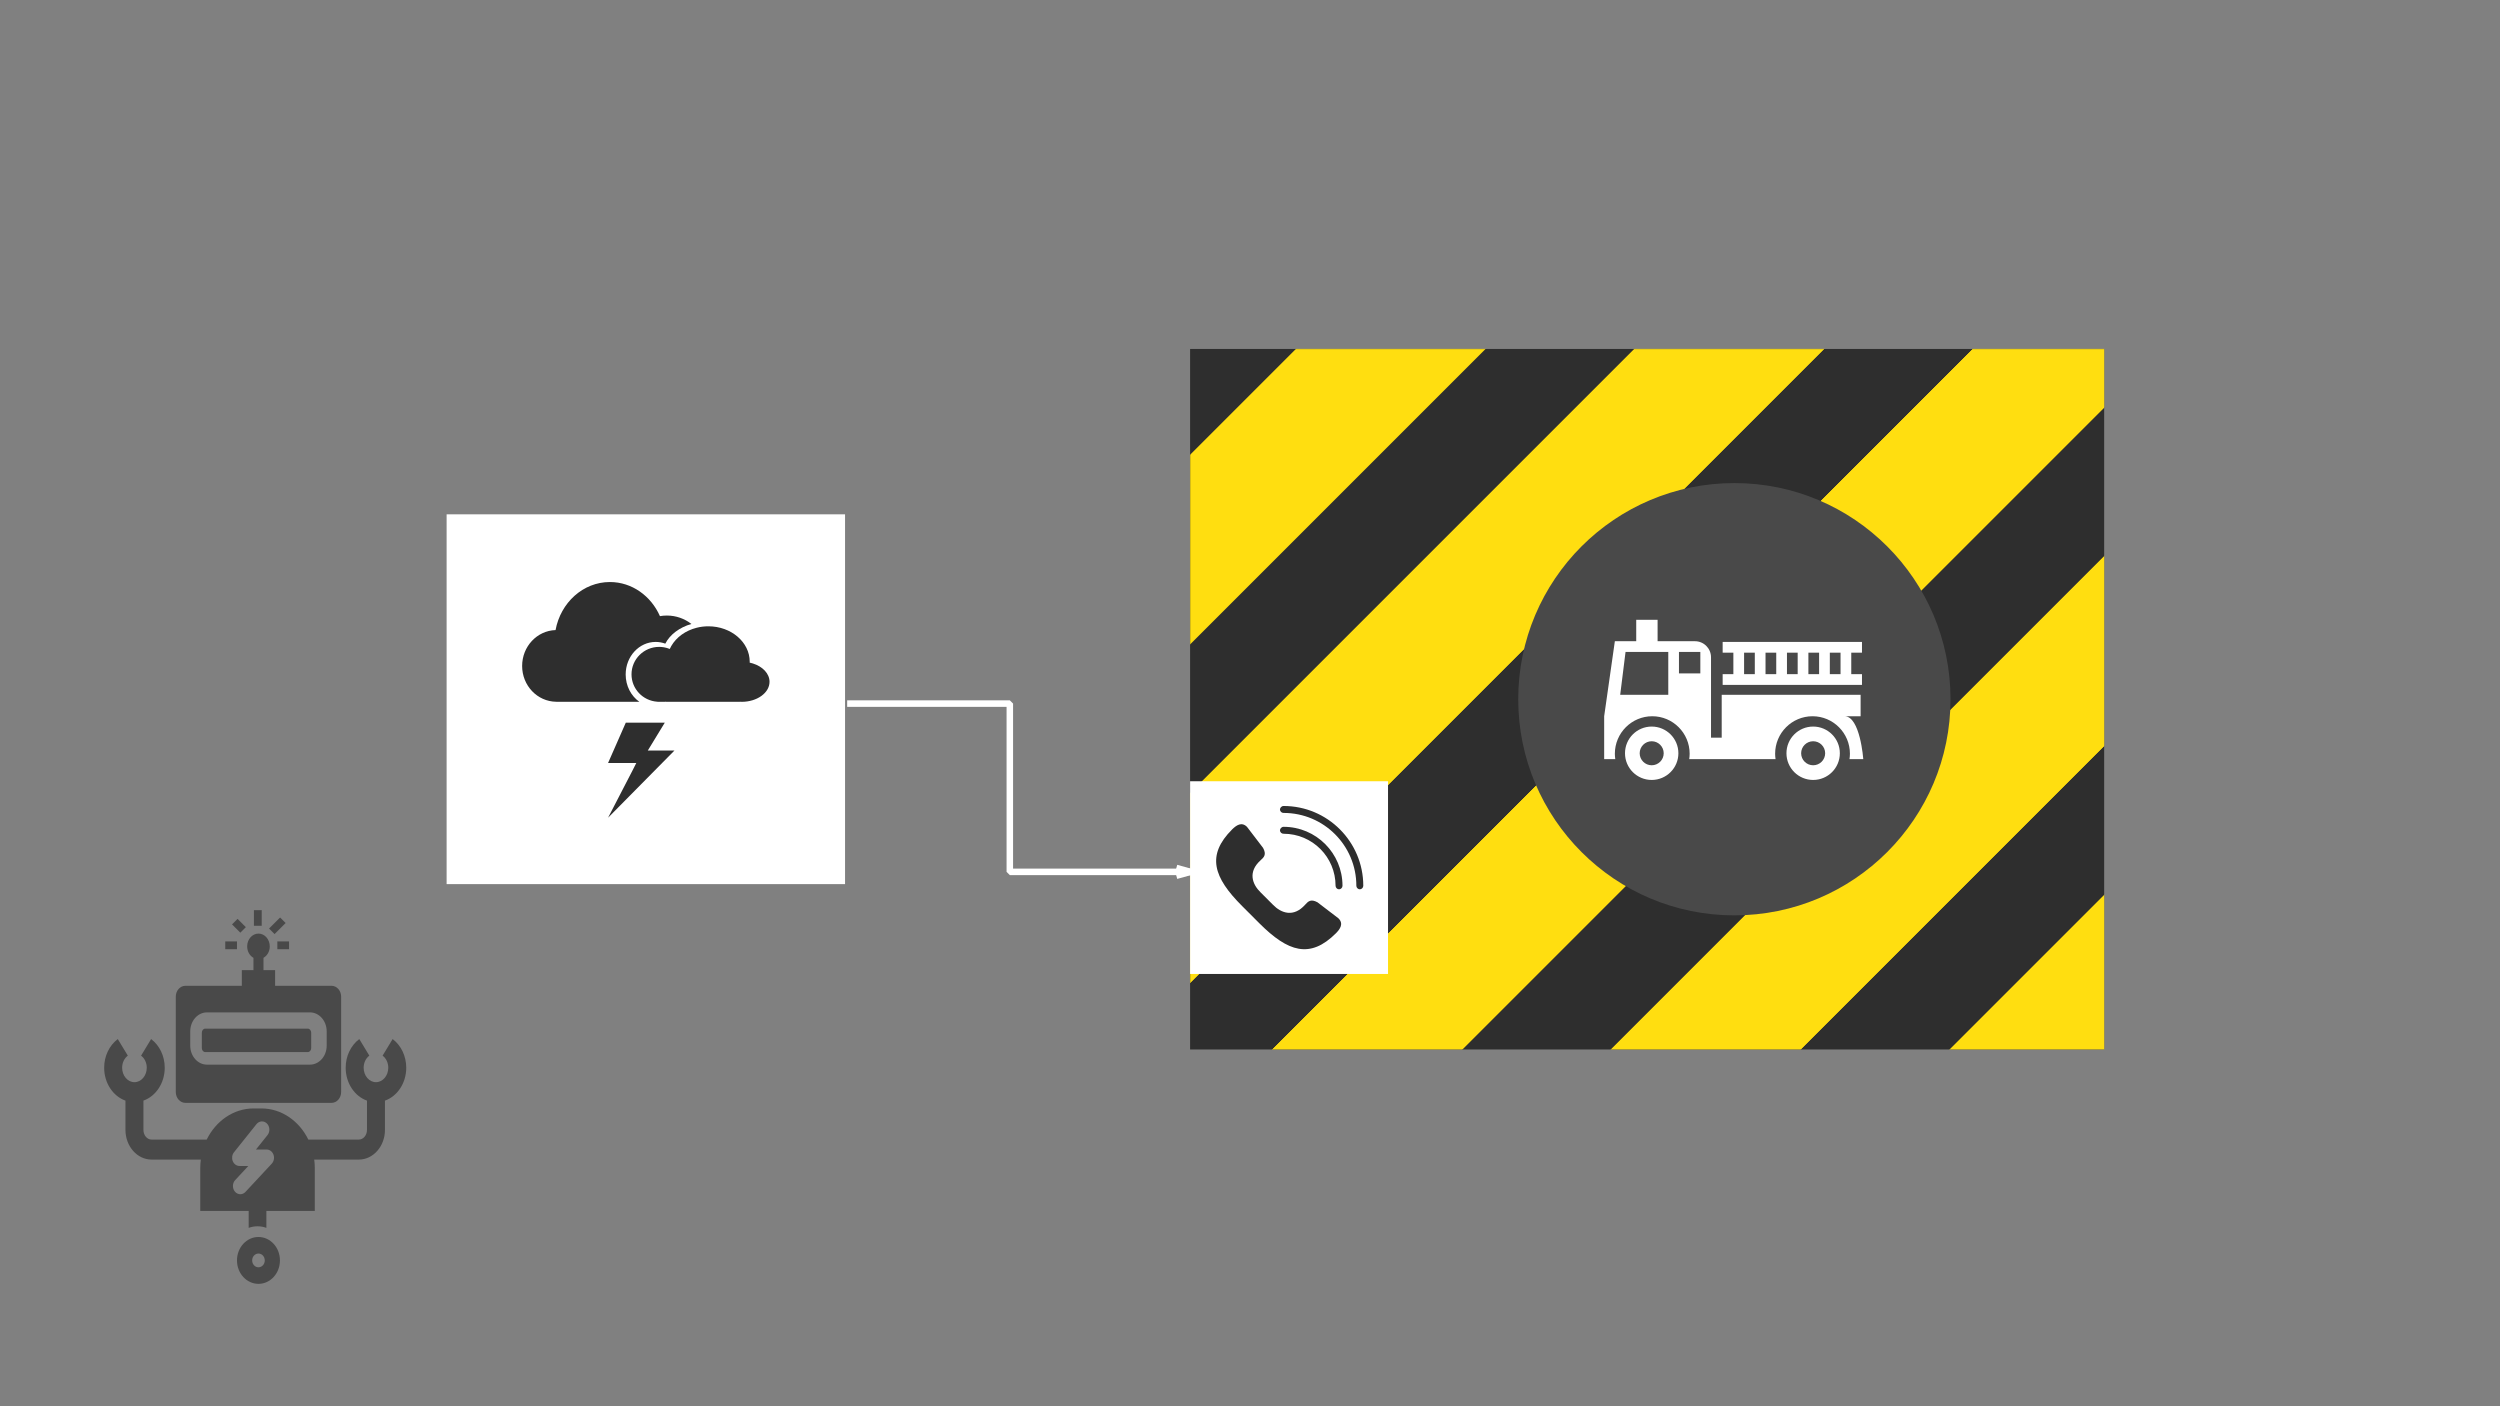 <?xml version="1.0" encoding="UTF-8"?>
<svg width="1920px" height="1080px" viewBox="0 0 1920 1080" version="1.1" xmlns="http://www.w3.org/2000/svg" xmlns:xlink="http://www.w3.org/1999/xlink">
    <rect x="0" y="0" width="1920" height="1080" fill="#808080" stroke="none"/>
    <!-- Generator: Sketch 46.2 (44496) - http://www.bohemiancoding.com/sketch -->
    <title>callFireDepartmentOnLightningStrike</title>
    <desc>Created with Sketch.</desc>
    <defs>
        <rect id="path-1" x="0" y="0" width="702" height="538"></rect>
    </defs>
    <g id="Actual-Slides" stroke="none" stroke-width="1" fill="none" fill-rule="evenodd">
        <g id="callFireDepartmentOnLightningStrike">
            <g id="Action" transform="translate(343, 395)">
                <rect id="Rectangle" fill="#FFFFFF" x="0" y="0" width="306" height="284"></rect>
                <g id="Group" transform="translate(58, 52)" fill-rule="nonzero" fill="#2E2E2E">
                    <path d="M130,32.197 C120.8,34.856 113.494,40.373 109.952,47.318 C107.617,46.46 105.135,45.999 102.538,45.999 C89.815,45.999 79.517,57.185 79.517,70.987 C79.517,79.8 83.698,87.536 90.037,92 L26.784,92 C26.564,92 26.344,91.954 26.124,91.954 C11.643,91.756 0,79.539 0,64.46 C0,49.493 11.4,37.362 25.662,36.9 C29.557,15.846 46.79,0 67.412,0 C84.359,0 98.994,10.703 105.839,26.197 C107.576,25.868 109.36,25.736 111.187,25.736 C118.225,25.736 124.742,28.129 130,32.197 Z" id="Shape"></path>
                    <path d="M190,76.615 C190,85.093 180.442,92 168.627,92 C168.209,92 167.811,92 167.413,91.934 C167.214,92 166.966,92 166.725,92 L111.413,92 C110.994,92 110.57,92 110.152,91.934 C109.733,91.956 109.286,92 108.824,92 L104.731,92 C104.353,92 104.001,91.954 103.647,91.911 C92.629,91.092 84,81.994 84,70.881 C84,59.259 93.514,49.806 105.24,49.806 C106.479,49.806 107.696,49.917 108.868,50.116 C110.441,50.382 111.946,50.824 113.384,51.4 C113.711,50.647 114.114,49.895 114.534,49.164 C118.406,42.412 125.484,37.254 134.071,35.107 C136.9,34.376 139.909,34 143.007,34 C160.552,34 174.78,46.176 174.78,61.229 C174.78,61.45 174.78,61.672 174.754,61.893 C175.575,62.07 176.391,62.269 177.17,62.535 C184.71,64.882 190,70.325 190,76.615 Z" id="Shape"></path>
                    <polygon id="Shape" points="84.889 144.5 87.684 138.97 66 138.97 79.613 108 109.564 108 96.525 129.391 117 129.391 66 181"></polygon>
                </g>
            </g>
            <g id="Effect" transform="translate(914, 268)">
                <g id="Lines">
                    <mask id="mask-2" fill="white">
                        <use xlink:href="#path-1"></use>
                    </mask>
                    <use id="Mask" fill="#2E2E2E" xlink:href="#path-1"></use>
                    <g id="Group-2" mask="url(#mask-2)" fill="#FFDE10">
                        <g transform="translate(-516, -83)">
                            <rect id="Rectangle-3" transform="translate(846.534, 426.534) rotate(-45) translate(-846.534, -426.534) " x="365.534" y="375.034" width="962" height="103"></rect>
                            <rect id="Rectangle-3-Copy" transform="translate(636.534, 376.534) rotate(-45) translate(-636.534, -376.534) " x="155.534" y="325.034" width="962" height="103"></rect>
                            <rect id="Rectangle-3-Copy-2" transform="translate(376.534, 376.534) rotate(-45) translate(-376.534, -376.534) " x="-104.466" y="325.034" width="962" height="103"></rect>
                            <rect id="Rectangle-3" transform="translate(1106.534, 426.534) rotate(-45) translate(-1106.534, -426.534) " x="625.534" y="375.034" width="962" height="103"></rect>
                            <rect id="Rectangle-3-Copy" transform="translate(896.534, 376.534) rotate(-45) translate(-896.534, -376.534) " x="415.534" y="325.034" width="962" height="103"></rect>
                            <rect id="Rectangle-3-Copy-2" transform="translate(636.534, 376.534) rotate(-45) translate(-636.534, -376.534) " x="155.534" y="325.034" width="962" height="103"></rect>
                            <rect id="Rectangle-3" transform="translate(1366.534, 426.534) rotate(-45) translate(-1366.534, -426.534) " x="885.534" y="375.034" width="962" height="103"></rect>
                            <rect id="Rectangle-3-Copy-3" transform="translate(1616.534, 426.534) rotate(-45) translate(-1616.534, -426.534) " x="1135.534" y="375.034" width="962" height="103"></rect>
                            <rect id="Rectangle-3-Copy" transform="translate(1156.534, 376.534) rotate(-45) translate(-1156.534, -376.534) " x="675.534" y="325.034" width="962" height="103"></rect>
                            <rect id="Rectangle-3-Copy-2" transform="translate(896.534, 376.534) rotate(-45) translate(-896.534, -376.534) " x="415.534" y="325.034" width="962" height="103"></rect>
                        </g>
                    </g>
                </g>
                <g id="Fire-Deparment" transform="translate(252, 103)">
                    <circle id="Oval-Copy-2" fill="#494949" cx="166" cy="166" r="166"></circle>
                    <path d="M264,146.751 L255.77,146.751 L255.77,130.249 L264,130.249 L264,122 L157,122 L157,130.249 L165.232,130.249 L165.232,146.751 L157,146.751 L157,155 L264,155 L264,146.751 Z M181.692,146.751 L173.462,146.751 L173.462,130.249 L181.692,130.249 L181.692,146.751 Z M198.153,146.751 L189.923,146.751 L189.923,130.249 L198.153,130.249 L198.153,146.751 Z M214.615,146.751 L206.385,146.751 L206.385,130.249 L214.615,130.249 L214.615,146.751 Z M231.077,146.751 L222.845,146.751 L222.845,130.249 L231.077,130.249 L231.077,146.751 Z M247.54,146.751 L239.308,146.751 L239.308,130.249 L247.54,130.249 L247.54,146.751 Z" id="Shape" fill="#FFFFFF" fill-rule="nonzero" transform="translate(210.5, 138.5) scale(-1, 1) translate(-210.5, -138.5) "></path>
                    <path d="M226.5,187 C215.176,187 206,196.181 206,207.5 C206,218.824 215.176,228 226.5,228 C237.824,228 247,218.824 247,207.5 C247,196.183 237.824,187 226.5,187 M226.5,216.727 C221.414,216.727 217.273,212.591 217.273,207.502 C217.273,202.418 221.414,198.277 226.5,198.277 C231.586,198.277 235.725,202.418 235.725,207.502 C235.725,212.591 231.586,216.727 226.5,216.727" id="Shape" fill="#FFFFFF" fill-rule="nonzero" transform="translate(226.5, 207.5) scale(-1, 1) translate(-226.5, -207.5) "></path>
                    <path d="M102.5,187 C91.176,187 82,196.181 82,207.5 C82,218.824 91.176,228 102.5,228 C113.824,228 123,218.824 123,207.5 C123,196.183 113.824,187 102.5,187 M102.5,216.727 C97.414,216.727 93.275,212.591 93.275,207.502 C93.275,202.418 97.414,198.277 102.5,198.277 C107.586,198.277 111.727,202.418 111.727,207.502 C111.727,212.591 107.586,216.727 102.5,216.727" id="Shape" fill="#FFFFFF" fill-rule="nonzero" transform="translate(102.5, 207.5) scale(-1, 1) translate(-102.5, -207.5) "></path>
                    <path d="M256.795,121.46 L240.381,121.46 L240.381,105 L223.968,105 L223.968,121.46 L195.246,121.46 C188.451,121.46 182.939,126.991 182.939,133.806 L182.939,179.074 L182.939,195.536 L174.731,195.536 L174.731,179.074 L174.731,162.614 L68.052,162.614 L68.052,179.074 L80.361,179.074 C68.397,179.076 66,212 66,212 L76.587,212 C76.394,210.649 76.26,209.283 76.26,207.884 C76.26,191.979 89.119,179.076 104.98,179.076 C120.84,179.076 133.7,191.976 133.7,207.884 C133.7,209.283 133.572,210.649 133.379,212 L199.677,212 C199.485,210.649 199.35,209.283 199.35,207.884 C199.35,191.979 212.21,179.076 228.07,179.076 C243.93,179.076 256.792,191.976 256.792,207.884 C256.792,209.283 256.662,210.649 256.47,212 L265,212 L265,179.076 L256.795,121.46 Z M207.558,146.154 L191.144,146.154 L191.144,129.692 L207.558,129.692 L207.558,146.154 Z M215.763,162.616 L215.763,129.692 L223.968,129.692 L240.381,129.692 L248.587,129.692 L252.689,162.616 L215.763,162.616 L215.763,162.616 Z" id="Shape" fill="#FFFFFF" fill-rule="nonzero" transform="translate(165.5, 158.5) scale(-1, 1) translate(-165.5, -158.5) "></path>
                </g>
            </g>
            <g id="Robot" transform="translate(80, 699)" fill-rule="nonzero" fill="#494949">
                <path d="M221.539,99 L213.834,111.741 C216.564,113.788 218.196,117.258 218.196,121.026 C218.196,127.138 213.956,132.113 208.748,132.113 C203.529,132.113 199.283,127.141 199.283,121.026 C199.283,117.258 200.915,113.788 203.646,111.738 L195.938,99 C189.392,103.905 185.482,112.137 185.482,121.026 C185.482,132.873 192.373,142.928 201.838,146.28 L201.838,168.778 C201.838,172.872 199.024,176.202 195.568,176.202 L156.803,176.202 C149.847,161.988 136.293,152.285 120.798,152.285 L114.759,152.285 C99.266,152.285 85.709,161.988 78.753,176.202 L36.427,176.202 C32.97,176.202 30.157,172.872 30.157,168.778 L30.157,146.28 C39.621,142.928 46.512,132.873 46.512,121.026 C46.512,112.137 42.603,103.905 36.057,99 L28.352,111.741 C31.082,113.785 32.714,117.258 32.714,121.026 C32.714,127.138 28.468,132.113 23.249,132.113 C18.041,132.113 13.801,127.141 13.801,121.026 C13.801,117.258 15.433,113.788 18.164,111.741 L10.458,99 C3.909,103.905 0,112.141 0,121.026 C0,132.877 6.891,142.934 16.355,146.283 L16.355,168.778 C16.355,181.339 25.359,191.558 36.427,191.558 L74.24,191.558 C73.978,193.627 73.799,195.722 73.799,197.867 L73.799,230.986 L110.98,230.986 L110.98,244 C113.124,243.22 115.405,242.786 117.78,242.786 C120.154,242.786 122.435,243.22 124.579,244 L124.579,230.986 L161.76,230.986 L161.76,197.867 C161.76,195.722 161.578,193.627 161.319,191.558 L195.573,191.558 C206.638,191.558 215.645,181.339 215.645,168.778 L215.645,146.283 C225.109,142.934 232,132.88 232,121.026 C231.997,112.141 228.088,103.905 221.539,99 Z M128.711,194.698 L108.509,216.397 C107.407,217.579 105.986,218.169 104.568,218.169 C103.081,218.169 101.598,217.522 100.485,216.239 C98.309,213.729 98.372,209.73 100.627,207.306 L110.718,196.466 L103.938,196.466 C101.703,196.466 99.676,195.005 98.762,192.737 C97.845,190.468 98.212,187.809 99.699,185.952 L116.962,164.355 C119.047,161.747 122.634,161.515 124.975,163.835 C127.318,166.151 127.526,170.147 125.442,172.752 L116.581,183.836 L124.77,183.836 C127.085,183.836 129.166,185.401 130.032,187.787 C130.898,190.176 130.374,192.908 128.711,194.698 Z" id="Shape"></path>
                <path d="M77.56,109 L156.44,109 C157.828,109 159,107.574 159,105.885 L159,94.115 C159,92.426 157.828,91 156.44,91 L77.56,91 C76.172,91 75,92.426 75,94.115 L75,105.885 C74.997,107.574 76.172,109 77.56,109 Z" id="Shape"></path>
                <polygon id="Shape" points="121 0 118 0 115 0 115 12 121 12"></polygon>
                <polygon id="Shape" points="133 30 142 30 142 27 142 24 133 24"></polygon>
                <polygon id="Shape" points="102 24 93 24 93 27 93 30 102 30"></polygon>
                <rect id="Rectangle-path" transform="translate(133, 12) rotate(45) translate(-133, -12) " x="130" y="6" width="6" height="12"></rect>
                <rect id="Rectangle-path" transform="translate(103.5, 12) rotate(45) translate(-103.5, -12) " x="99" y="9" width="9" height="6"></rect>
                <path d="M174.646,58.093 L131.285,58.093 L131.285,46.043 L122.356,46.043 L122.356,36.616 C125.205,35.002 127.181,31.7 127.181,27.842 C127.181,22.408 123.297,18 118.503,18 C113.708,18 109.824,22.405 109.824,27.842 C109.824,31.7 111.8,35.005 114.65,36.616 L114.65,46.043 L105.718,46.043 L105.718,58.093 L62.354,58.093 C58.309,58.093 55,61.846 55,66.433 L55,139.66 C55,144.247 58.309,148 62.354,148 L174.646,148 C178.691,148 182,144.247 182,139.66 L182,66.436 C182.003,61.846 178.694,58.093 174.646,58.093 Z M170.898,104.081 C170.898,112.113 165.136,118.647 158.053,118.647 L78.95,118.647 C71.866,118.647 66.105,112.113 66.105,104.081 L66.105,93.075 C66.105,85.043 71.866,78.509 78.95,78.509 L158.053,78.509 C165.136,78.509 170.898,85.043 170.898,93.075 L170.898,104.081 Z" id="Shape"></path>
                <path d="M102,269 C102,278.939 109.386,287 118.5,287 C127.611,287 135,278.943 135,269 C135,259.057 127.614,251 118.5,251 C109.386,251 102,259.061 102,269 Z M123.342,269 C123.342,271.916 121.173,274.282 118.5,274.282 C115.824,274.282 113.658,271.916 113.658,269 C113.658,266.084 115.827,263.718 118.5,263.718 C121.173,263.718 123.342,266.084 123.342,269 Z" id="Shape"></path>
            </g>
            <polyline id="Path-2" stroke="#FFFFFF" stroke-width="5" stroke-linejoin="bevel" points="650.621 540.351 775.542 540.351 775.542 669.591 914.245 669.591"></polyline>
            <path id="Path-2-decoration-1" d="M903.445,672.591 L914.245,669.591 L903.445,666.591" stroke="#FFFFFF" stroke-width="5" stroke-linejoin="bevel"></path>
            <g id="Call-box" transform="translate(914, 600)">
                <rect id="Rectangle" fill="#FFFFFF" x="0" y="0" width="152" height="148"></rect>
                <g id="noun_1142898" transform="translate(20, 19)" fill-rule="nonzero" fill="#2E2E2E">
                    <path d="M33.197,90.094 C55.204,112.101 72.119,117.624 92.054,97.688 C95.175,94.485 98.093,90.436 93.953,86.297 L77.814,73.955 C72.721,71.215 70.732,73.164 68.321,75.854 C59.511,85.688 50.006,82.425 43.639,75.854 L34.146,66.361 C27.575,59.994 24.312,50.489 34.146,41.679 C36.836,39.268 38.785,37.279 36.045,32.186 L23.703,16.047 C19.564,11.907 15.515,14.825 12.312,17.946 C-7.624,37.881 -2.101,54.796 19.906,76.803 L33.197,90.094 Z" id="Shape"></path>
                    <path d="M49,2.811 C49.077,4.207 50.414,5.407 51.807,5.33 C82.696,5.33 107.679,30.356 107.679,61.297 C107.659,62.705 108.933,64 110.339,64 C111.745,64 113.02,62.705 113,61.297 C113,27.475 85.571,9.14157408e-05 51.807,9.14157408e-05 C50.213,-0.013 48.974,1.433 49,2.811 Z M49,18.801 C49.077,20.197 50.414,21.397 51.807,21.321 C73.879,21.321 91.715,39.187 91.715,61.297 C91.695,62.705 92.97,64 94.376,64 C95.782,64 97.056,62.705 97.036,61.297 C97.036,36.306 76.755,15.991 51.807,15.991 C50.145,16.004 48.974,17.516 49,18.801 Z" id="Shape"></path>
                </g>
            </g>
        </g>
    </g>
</svg>